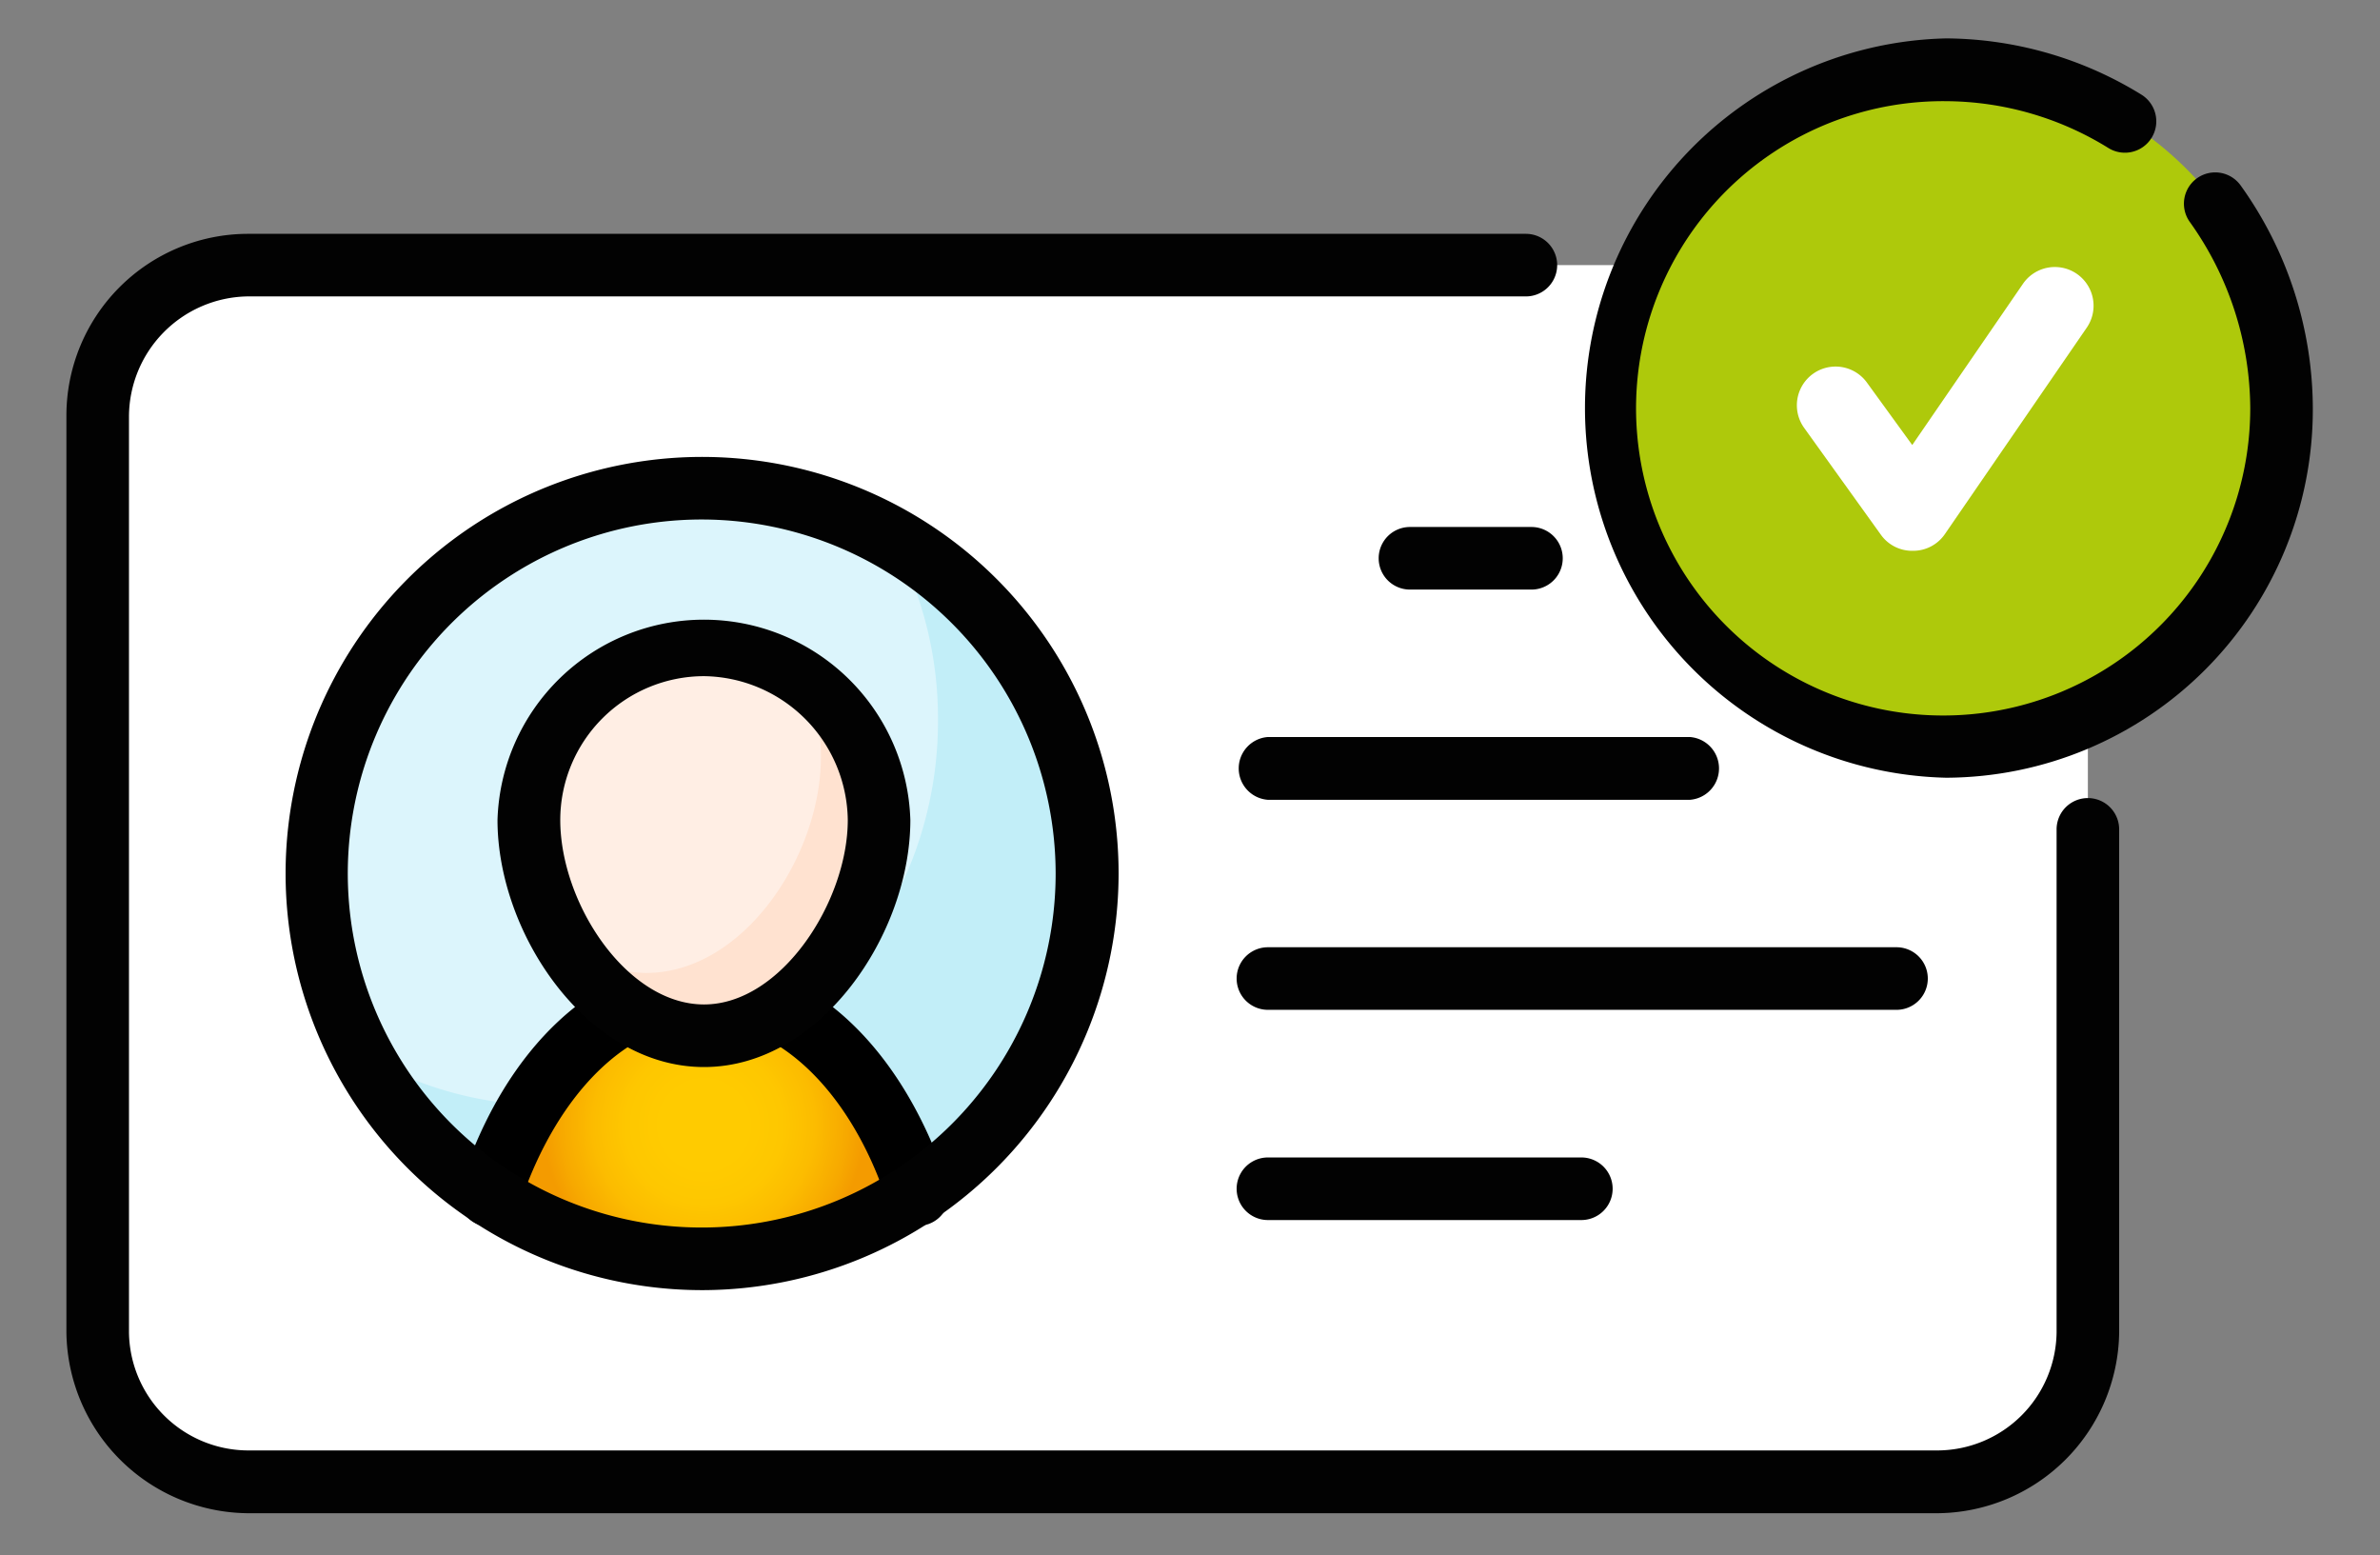 <svg id="Capa_1" data-name="Capa 1" xmlns="http://www.w3.org/2000/svg" xmlns:xlink="http://www.w3.org/1999/xlink" viewBox="0 0 124 81"><rect x="0" y="0" width="124" height="81" fill="#808080" stroke="none"/><defs><style>.cls-1,.cls-9{fill:#fff;}.cls-1,.cls-2,.cls-3,.cls-4,.cls-5,.cls-6,.cls-8{fill-rule:evenodd;}.cls-2{fill:#c2eef8;}.cls-3{fill:#dcf5fc;}.cls-4{fill:url(#radial-gradient);}.cls-5{fill:#ffe2d0;}.cls-6{fill:#ffeee4;}.cls-7{fill:#020202;}.cls-8{fill:#aec90b;}</style><radialGradient id="radial-gradient" cx="36.68" cy="58.61" r="9.29" gradientUnits="userSpaceOnUse"><stop offset="0.24" stop-color="#ffcb00"/><stop offset="0.44" stop-color="#fec700"/><stop offset="0.62" stop-color="#fcbc00"/><stop offset="0.8" stop-color="#f7a900"/><stop offset="0.9" stop-color="#f49b00"/></radialGradient></defs><path class="cls-1" d="M12.87,13.81H101a7.89,7.89,0,0,1,7.78,7.88V69.41A7.87,7.87,0,0,1,101,77.19H12.87a7.87,7.87,0,0,1-7.78-7.78V21.69a7.89,7.89,0,0,1,7.78-7.88Z"/><path class="cls-2" d="M36.68,25.43A20.07,20.07,0,1,1,16.61,45.5,20,20,0,0,1,36.68,25.43Z"/><path class="cls-3" d="M36.68,25.43A18.88,18.88,0,0,1,46.47,28a19.65,19.65,0,0,1,2.4,9.51,20,20,0,0,1-20,20.07A19.08,19.08,0,0,1,19,55a19.65,19.65,0,0,1-2.4-9.51A20.06,20.06,0,0,1,36.68,25.43Z"/><path class="cls-4" d="M36.68,51.64c4.9,0,9.12,4.33,11.14,10.57a20.15,20.15,0,0,1-22.28,0c2-6.24,6.24-10.57,11.14-10.57Z"/><path d="M47.82,63.84a1.65,1.65,0,0,1-1.56-1.13c-1.85-5.73-5.61-9.44-9.58-9.44S29,57,27.09,62.71a1.63,1.63,0,1,1-3.1-1C26.32,54.49,31.18,50,36.68,50S47,54.49,49.37,61.7a1.63,1.63,0,0,1-1,2.06A1.8,1.8,0,0,1,47.82,63.84Z"/><path class="cls-5" d="M36.68,33.59a9.18,9.18,0,0,1,9.12,9.12C45.8,47.8,41.67,54,36.68,54s-9.12-6.15-9.12-11.24a9.12,9.12,0,0,1,9.12-9.12Z"/><path class="cls-6" d="M36.68,33.59a8.52,8.52,0,0,1,5.09,1.63,8.92,8.92,0,0,1,1,4.23c0,5.09-4,11.23-9.12,11.23a6.92,6.92,0,0,1-4.22-1.53,12.49,12.49,0,0,1-1.92-6.44,9.12,9.12,0,0,1,9.12-9.12Z"/><path class="cls-7" d="M36.68,55.58c-6.06,0-10.76-6.92-10.76-12.87a10.76,10.76,0,0,1,21.51,0C47.43,48.66,42.74,55.58,36.68,55.58Zm0-20.36a7.5,7.5,0,0,0-7.49,7.49c0,4.33,3.46,9.61,7.49,9.61s7.49-5.37,7.49-9.61A7.59,7.59,0,0,0,36.68,35.22Z"/><path class="cls-7" d="M36.68,67.2a21.7,21.7,0,1,1,21.6-21.7A21.72,21.72,0,0,1,36.68,67.2Zm0-40.14A18.44,18.44,0,1,0,55,45.5,18.46,18.46,0,0,0,36.68,27.06Z"/><path class="cls-7" d="M79.79,30.71H73.46a1.63,1.63,0,1,1,0-3.26h6.33a1.63,1.63,0,1,1,0,3.26Z"/><path class="cls-7" d="M88.05,41.66h-22a1.64,1.64,0,0,1,0-3.27h22a1.64,1.64,0,0,1,0,3.27Z"/><path class="cls-7" d="M82.39,63.55H66.06a1.63,1.63,0,0,1,0-3.26H82.39a1.63,1.63,0,0,1,0,3.26Z"/><path class="cls-7" d="M98.81,52.6H66.06a1.63,1.63,0,1,1,0-3.26H98.81a1.63,1.63,0,1,1,0,3.26Z"/><path class="cls-8" d="M101.4,38.87A17.62,17.62,0,1,0,83.83,21.3,17.55,17.55,0,0,0,101.4,38.87Z"/><path class="cls-9" d="M99.67,28.69A2,2,0,0,1,98,27.86l-4-5.57a2,2,0,0,1,3.27-2.36l2.36,3.25,5.77-8.4a2,2,0,1,1,3.32,2.29l-7.39,10.75a2,2,0,0,1-1.64.87Z"/><path class="cls-7" d="M101,78.82H12.87a9.54,9.54,0,0,1-9.41-9.41V21.69a9.47,9.47,0,0,1,9.41-9.51H79.5a1.63,1.63,0,0,1,0,3.26H12.87a6.28,6.28,0,0,0-6.15,6.25V69.41a6.23,6.23,0,0,0,6.15,6.14H101a6.23,6.23,0,0,0,6.15-6.14V43.2a1.63,1.63,0,1,1,3.26,0V69.41A9.54,9.54,0,0,1,101,78.82Z"/><path class="cls-7" d="M101.4,40.51A19.26,19.26,0,0,1,101.4,2a19.58,19.58,0,0,1,10.17,2.93,1.63,1.63,0,1,1-1.72,2.78,16.21,16.21,0,0,0-8.45-2.44,16,16,0,1,0,15.84,16,16.81,16.81,0,0,0-3.15-9.71,1.63,1.63,0,0,1,2.65-1.9A20,20,0,0,1,120.5,21.3,19.18,19.18,0,0,1,101.4,40.51Z"/></svg>